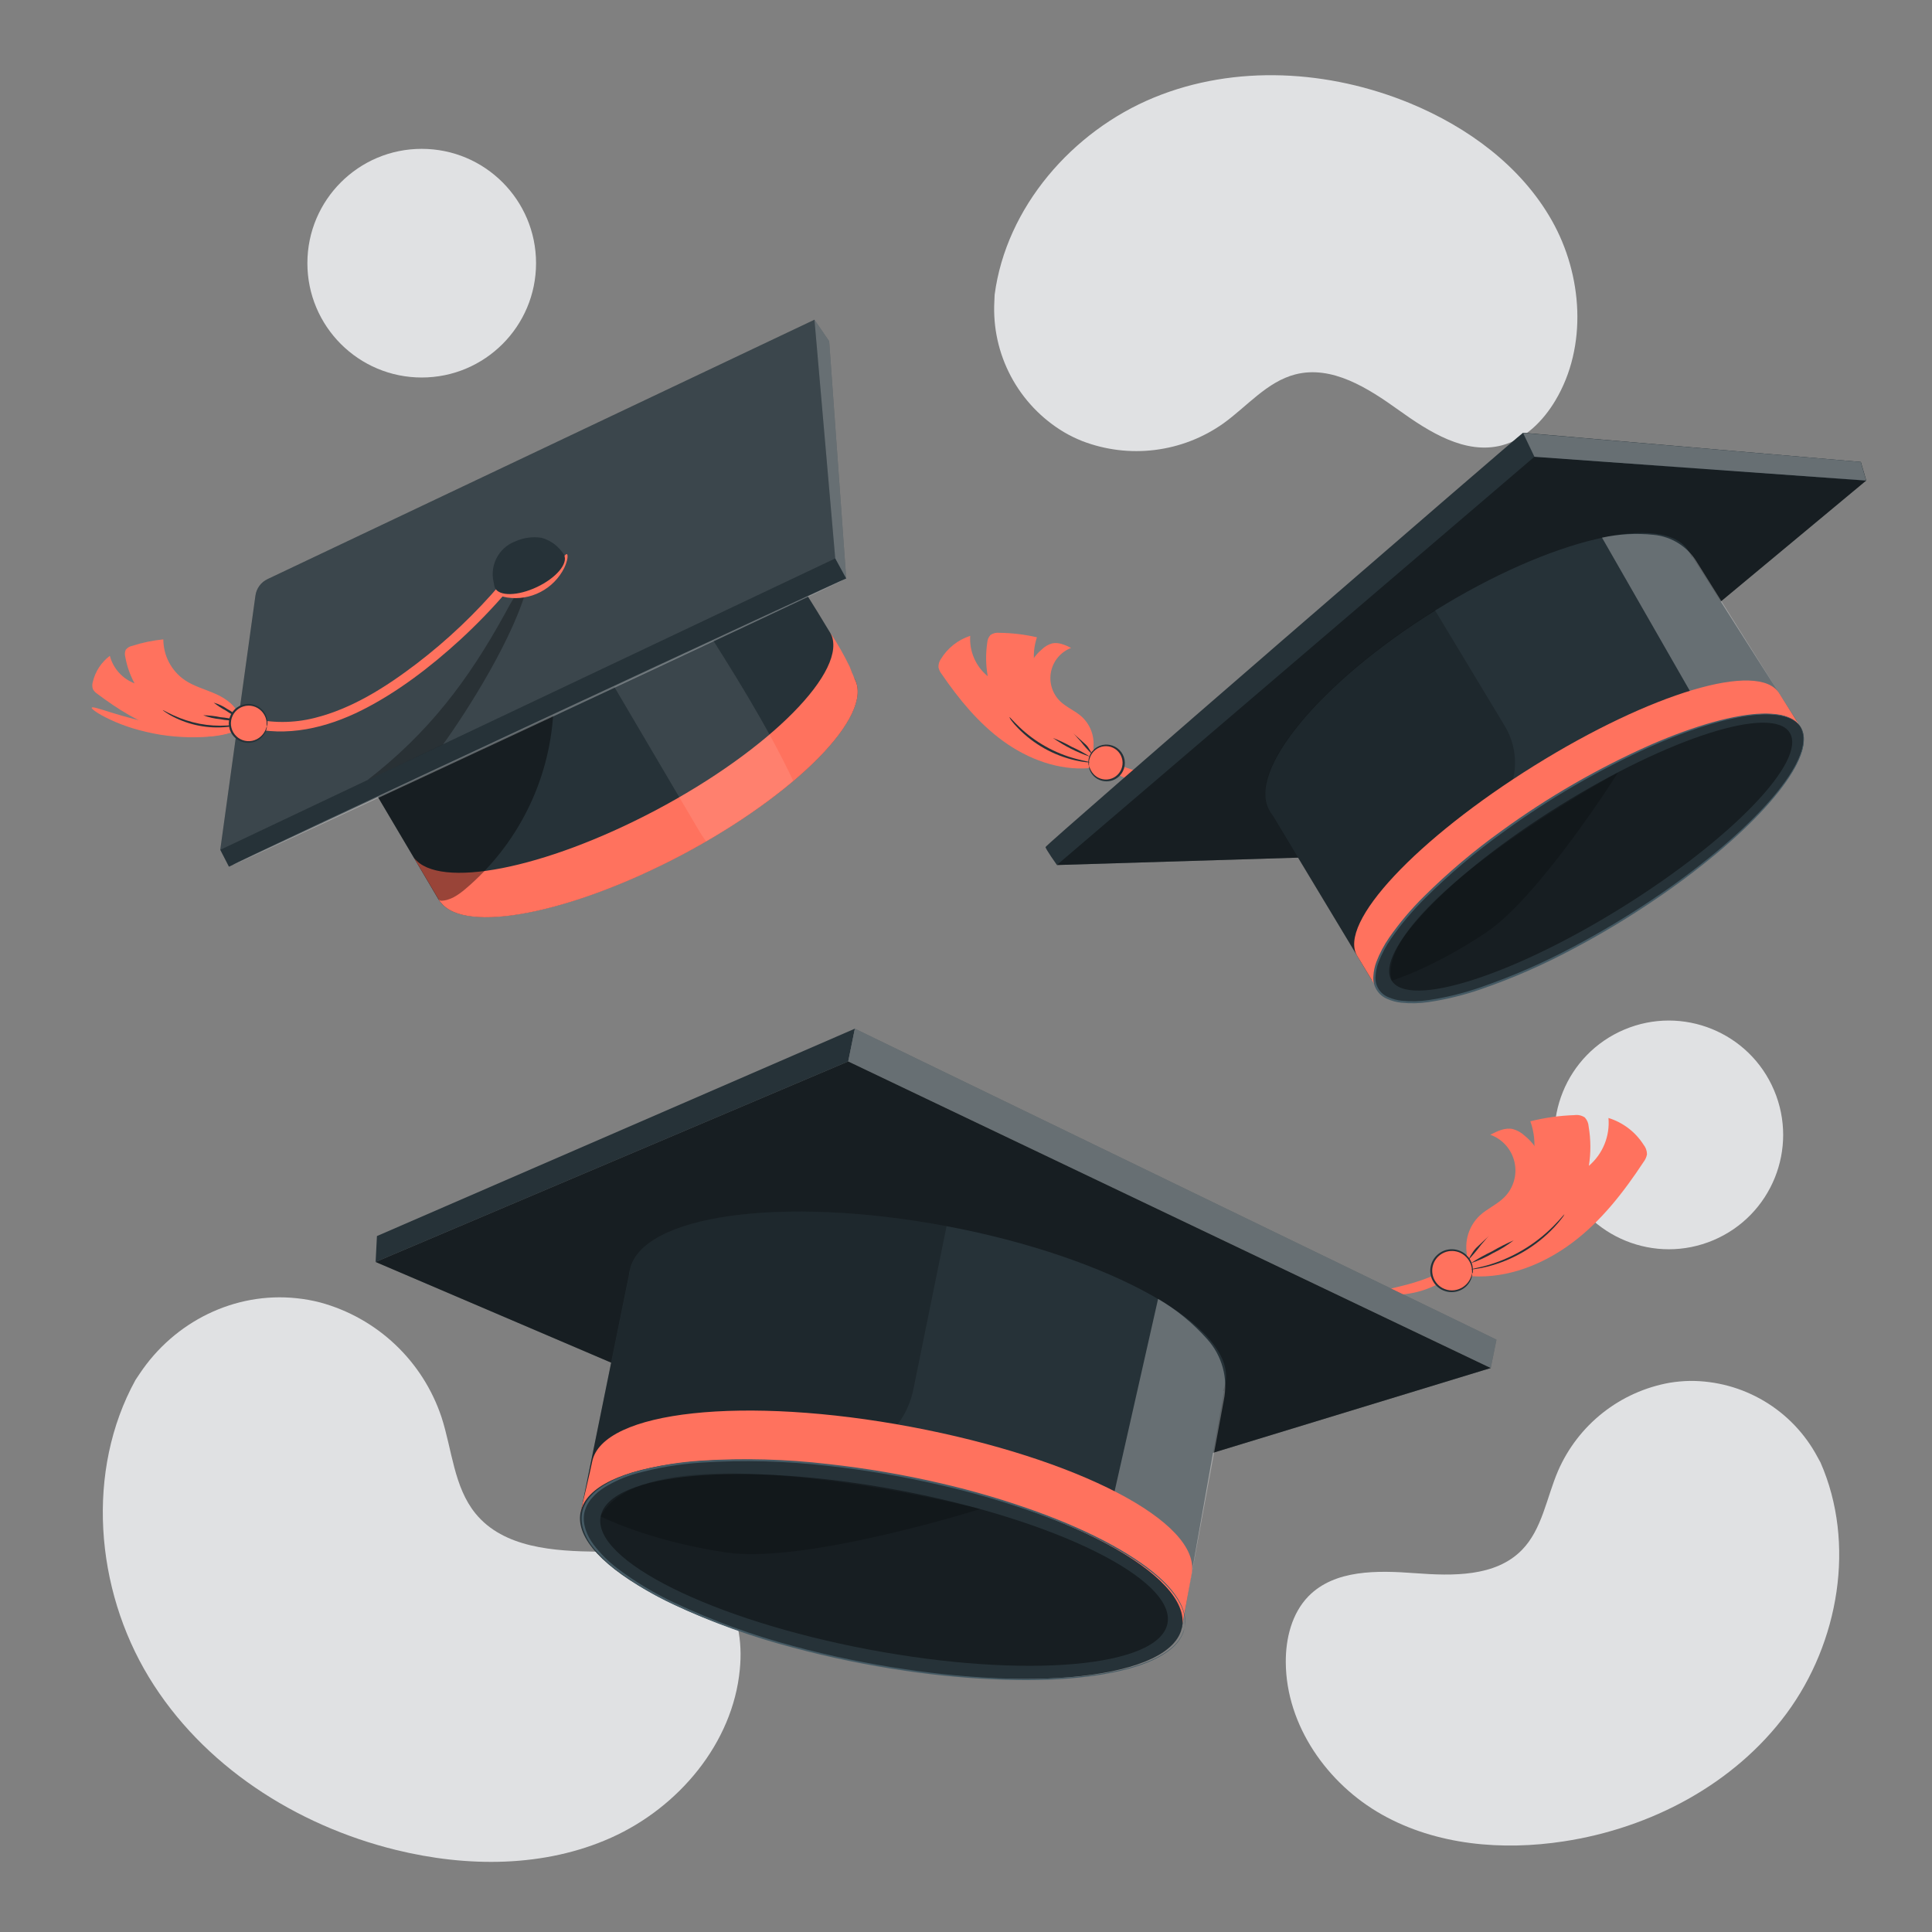 
<svg width="166" height="166" viewBox="0 0 166 166" fill="none" xmlns="http://www.w3.org/2000/svg">
<rect x="0" y="0" width="166" height="166" fill="#808080" stroke="none"/>
<path d="M11.64 118.57L11.995 118.039C14.983 113.547 20.166 110.981 25.484 111.545C26.17 111.615 26.849 111.737 27.516 111.91C29.931 112.568 32.147 113.813 33.965 115.534C35.783 117.255 37.148 119.398 37.938 121.774C38.847 124.579 39 127.77 40.859 130.047C43.28 133.009 47.589 133.281 51.387 133.324C55.185 133.367 59.498 133.656 61.905 136.621C63.412 138.483 63.807 141.056 63.565 143.454C62.957 149.801 58.283 155.303 52.526 157.889C46.769 160.475 40.119 160.449 34.004 158.945C25.435 156.836 17.404 151.704 12.789 144.101C8.174 136.498 7.347 126.379 11.64 118.57Z" fill="#E0E1E3"/>
<path d="M156.422 125.662L156.16 125.184C155.103 123.199 153.523 121.541 151.592 120.39C149.661 119.238 147.452 118.636 145.204 118.65C144.617 118.66 144.032 118.714 143.454 118.809C141.356 119.184 139.383 120.071 137.71 121.392C136.038 122.713 134.718 124.428 133.869 126.382C132.873 128.706 132.511 131.389 130.762 133.178C128.484 135.502 124.809 135.409 121.585 135.17C118.361 134.931 114.683 134.838 112.415 137.162C110.994 138.627 110.463 140.778 110.476 142.83C110.51 148.261 114.059 153.281 118.743 155.914C123.428 158.547 129.072 159.025 134.374 158.211C141.804 157.076 148.982 153.328 153.494 147.235C158.005 141.143 159.47 132.611 156.422 125.662Z" fill="#E0E1E3"/>
<path d="M85.46 25.328L85.437 25.873C85.312 28.115 85.803 30.349 86.857 32.333C87.91 34.316 89.486 35.974 91.413 37.127C91.918 37.424 92.445 37.681 92.99 37.898C94.98 38.662 97.127 38.924 99.242 38.659C101.358 38.395 103.375 37.612 105.115 36.38C107.153 34.913 108.866 32.798 111.29 32.171C114.44 31.357 117.538 33.343 120.167 35.228C122.797 37.114 125.898 39.09 129.048 38.263C131.02 37.742 132.588 36.175 133.637 34.415C136.419 29.767 135.981 23.622 133.335 18.944C130.688 14.266 126.12 10.933 121.18 8.884C114.235 6.016 106.144 5.501 99.138 8.386C92.133 11.271 86.45 17.805 85.46 25.328Z" fill="#E0E1E3"/>
<path d="M36.234 32.436C41.66 32.436 46.058 28.038 46.058 22.613C46.058 17.187 41.66 12.789 36.234 12.789C30.809 12.789 26.411 17.187 26.411 22.613C26.411 28.038 30.809 32.436 36.234 32.436Z" fill="#E0E1E3"/>
<path d="M147.214 106.56C152.211 104.446 154.548 98.682 152.434 93.685C150.321 88.688 144.556 86.351 139.559 88.465C134.562 90.579 132.225 96.343 134.339 101.34C136.453 106.337 142.217 108.674 147.214 106.56Z" fill="#E0E1E3"/>
<path d="M141.21 98.345C140.509 97.251 139.443 96.441 138.202 96.058C138.268 96.828 138.151 97.603 137.858 98.318C137.565 99.034 137.106 99.669 136.518 100.171C136.696 99.051 136.689 97.909 136.499 96.791C136.482 96.501 136.365 96.225 136.167 96.011C135.904 95.838 135.588 95.767 135.277 95.812C133.999 95.856 132.729 96.034 131.489 96.343C131.816 97.25 131.919 98.222 131.788 99.177C131.656 100.132 131.295 101.04 130.735 101.825C129.925 102.937 128.743 103.724 127.764 104.677C126.784 105.629 125.908 106.898 126.021 108.269L126.472 109.657C129.56 109.846 132.617 108.634 135.104 106.768C137.591 104.902 139.51 102.426 141.213 99.843C141.365 99.649 141.467 99.421 141.512 99.179C141.509 98.874 141.403 98.58 141.21 98.345Z" fill="#FF725E"/>
<path d="M125.413 108.75C125.483 108.843 125.234 109.178 124.712 109.59C123.323 110.645 121.633 111.227 119.888 111.25C119.224 111.25 118.819 111.127 118.819 111.014C118.819 110.762 120.377 110.613 122.139 109.995C123.902 109.378 125.257 108.564 125.413 108.75Z" fill="#FF725E"/>
<path d="M126.492 109.441C126.441 109.788 126.288 110.112 126.053 110.372C125.817 110.632 125.51 110.816 125.17 110.902C124.83 110.987 124.472 110.97 124.142 110.852C123.812 110.734 123.524 110.521 123.315 110.24C123.106 109.958 122.985 109.621 122.967 109.27C122.95 108.92 123.037 108.573 123.217 108.272C123.397 107.971 123.663 107.73 123.98 107.58C124.297 107.43 124.651 107.377 124.998 107.429C125.463 107.498 125.881 107.748 126.161 108.126C126.441 108.503 126.56 108.976 126.492 109.441Z" fill="#FF725E"/>
<path d="M126.492 109.441C126.472 109.441 126.492 109.285 126.465 109.009C126.415 108.623 126.238 108.264 125.961 107.99C125.79 107.817 125.584 107.682 125.356 107.595C125.129 107.509 124.885 107.472 124.643 107.488C124.4 107.503 124.163 107.571 123.949 107.687C123.734 107.802 123.547 107.962 123.4 108.156C123.253 108.35 123.15 108.573 123.097 108.811C123.044 109.048 123.042 109.294 123.093 109.532C123.143 109.77 123.244 109.995 123.389 110.19C123.534 110.386 123.719 110.548 123.932 110.666C124.183 110.801 124.463 110.872 124.747 110.872C125.032 110.872 125.312 110.801 125.562 110.666C125.905 110.482 126.178 110.19 126.339 109.836C126.452 109.583 126.472 109.424 126.492 109.427C126.498 109.466 126.498 109.505 126.492 109.544C126.478 109.657 126.45 109.769 126.409 109.876C126.262 110.261 125.985 110.583 125.625 110.785C125.412 110.906 125.177 110.983 124.934 111.011C124.69 111.039 124.444 111.017 124.209 110.948C123.974 110.879 123.755 110.764 123.565 110.609C123.376 110.453 123.22 110.262 123.106 110.045C122.919 109.696 122.851 109.295 122.911 108.904C122.971 108.513 123.155 108.151 123.438 107.874C123.611 107.701 123.817 107.564 124.044 107.471C124.271 107.379 124.514 107.333 124.759 107.336C125.003 107.338 125.245 107.39 125.47 107.488C125.695 107.585 125.898 107.727 126.067 107.904C126.352 108.202 126.522 108.591 126.548 109.002C126.562 109.113 126.562 109.224 126.548 109.334C126.535 109.373 126.516 109.409 126.492 109.441Z" fill="#263238"/>
<path d="M130.054 106.572C129.503 107 128.907 107.369 128.278 107.671C127.676 108.025 127.037 108.314 126.372 108.531C126.959 108.158 127.568 107.819 128.195 107.518C128.796 107.168 129.417 106.852 130.054 106.572Z" fill="#263238"/>
<path d="M134.417 104.344C134.361 104.458 134.291 104.564 134.208 104.66C134.002 104.934 133.781 105.196 133.544 105.443C131.988 107.102 129.988 108.278 127.783 108.833C127.456 108.918 127.123 108.983 126.787 109.029C126.664 109.054 126.538 109.065 126.412 109.059C126.412 109.029 126.937 108.949 127.76 108.727C129.919 108.11 131.882 106.95 133.464 105.357C134.068 104.749 134.394 104.325 134.417 104.344Z" fill="#263238"/>
<path d="M128.351 105.576C128.017 106.053 127.655 106.51 127.266 106.944C126.918 107.407 126.544 107.851 126.147 108.272C126.411 107.745 126.746 107.257 127.143 106.821C127.488 106.354 127.895 105.935 128.351 105.576Z" fill="#263238"/>
<path d="M132.495 99.667C132.196 98.85 131.681 98.13 131.004 97.585C130.716 97.313 130.366 97.116 129.985 97.011C129.321 96.865 128.657 97.183 128.049 97.499C128.565 97.684 129.026 97.996 129.389 98.407C129.753 98.818 130.006 99.314 130.127 99.849C130.248 100.384 130.232 100.94 130.08 101.467C129.929 101.994 129.647 102.475 129.261 102.864C128.64 103.488 127.79 103.84 127.146 104.437C126.68 104.878 126.336 105.431 126.148 106.044C125.959 106.656 125.933 107.307 126.07 107.933L132.252 102.16C132.473 101.788 132.61 101.371 132.652 100.94C132.694 100.509 132.64 100.074 132.495 99.667Z" fill="#FF725E"/>
<path d="M32.274 108.431L72.881 91.201L128.086 117.542L101.223 125.742L58.209 119.514L32.274 108.431Z" fill="#263238"/>
<path d="M32.387 106.204L32.274 108.431L72.881 91.201L73.452 88.385L32.387 106.204Z" fill="#263238"/>
<path d="M128.086 117.541L128.58 115.105L73.452 88.385L72.881 91.201L128.086 117.541Z" fill="#263238"/>
<path opacity="0.3" d="M128.086 117.541L128.58 115.105L73.452 88.385L72.881 91.201L128.086 117.541Z" fill="white"/>
<path opacity="0.4" d="M32.274 108.431L72.881 91.201L128.086 117.542L101.223 125.742L58.209 119.514L32.274 108.431Z" fill="black"/>
<path d="M49.966 129.587L54.123 109.142L105.168 119.52L101.552 139.855L49.966 129.587Z" fill="#263238"/>
<path d="M105.294 118.813C106.193 114.042 95.463 108.015 81.327 105.351C67.191 102.688 55.003 104.397 54.104 109.168C53.205 113.94 63.936 119.967 78.072 122.63C92.207 125.293 104.395 123.584 105.294 118.813Z" fill="#263238"/>
<path opacity="0.3" d="M99.504 111.602L94.593 133.328L101.499 140.064L105.151 120.31C105.342 119.383 105.312 118.424 105.063 117.511C104.814 116.598 104.352 115.756 103.717 115.055C102.504 113.688 101.082 112.522 99.504 111.602Z" fill="white"/>
<path opacity="0.2" d="M49.976 129.59L54.069 109.461C54.069 109.361 54.089 109.261 54.109 109.162C55.006 104.391 67.197 102.681 81.333 105.344L78.478 119.374C78.106 121.217 77.056 122.854 75.536 123.96C74.016 125.067 72.136 125.563 70.268 125.35C66.788 124.955 62.632 124.653 59.577 124.945C50.753 125.785 49.976 129.593 49.976 129.593" fill="black"/>
<path d="M102.389 135.221C102.259 135.914 101.638 139.367 101.585 139.52C100.088 143.863 87.269 140.971 75.244 138.707C63.15 136.429 52.028 133.909 49.896 129.875C49.896 129.875 50.746 126.293 50.872 125.622C51.712 121.174 64.029 119.915 78.279 122.598C92.528 125.28 103.225 130.772 102.389 135.221Z" fill="#FF725E"/>
<path d="M101.565 139.789C100.729 144.238 88.412 145.566 74.162 142.88C59.913 140.194 49.04 134.417 49.876 129.968C50.713 125.52 62.944 124.089 77.193 126.771C91.443 129.454 102.402 135.343 101.565 139.789Z" fill="#263238"/>
<path d="M101.794 139.835C101.84 139.446 101.819 139.052 101.731 138.67C101.565 137.916 100.958 136.91 99.899 135.901C97.767 133.879 93.986 131.791 89.059 130.018C86.368 129.052 83.622 128.248 80.835 127.611C77.638 126.867 74.4 126.312 71.138 125.951C67.536 125.531 63.903 125.437 60.285 125.669C58.376 125.789 56.484 126.106 54.641 126.615C53.707 126.879 52.814 127.268 51.984 127.77C51.777 127.9 51.577 128.041 51.387 128.195C51.201 128.352 51.028 128.523 50.869 128.707C50.542 129.069 50.313 129.509 50.205 129.985C50.022 130.951 50.421 131.93 50.995 132.704C51.584 133.481 52.277 134.173 53.054 134.762C54.584 135.915 56.231 136.905 57.967 137.714C61.248 139.258 64.661 140.503 68.166 141.432C71.333 142.286 74.548 142.951 77.794 143.424C80.621 143.852 83.47 144.117 86.327 144.218C91.562 144.39 95.848 143.869 98.577 142.787C99.939 142.246 100.878 141.538 101.306 140.898C101.53 140.575 101.694 140.215 101.791 139.835C101.791 139.835 101.768 139.935 101.718 140.127C101.687 140.243 101.644 140.354 101.589 140.459C101.52 140.616 101.435 140.765 101.336 140.904C100.911 141.568 99.965 142.282 98.604 142.837C95.865 143.942 91.569 144.497 86.32 144.324C83.458 144.233 80.603 143.976 77.771 143.554C74.516 143.079 71.293 142.414 68.116 141.562C64.599 140.64 61.172 139.402 57.877 137.863C56.129 137.051 54.471 136.056 52.931 134.895C52.141 134.296 51.438 133.591 50.839 132.8C50.536 132.397 50.298 131.949 50.135 131.472C49.969 130.983 49.929 130.46 50.019 129.952C50.129 129.447 50.368 128.979 50.713 128.594C50.876 128.401 51.056 128.223 51.251 128.063C51.447 127.905 51.652 127.759 51.865 127.624C52.713 127.111 53.626 126.716 54.581 126.449C56.438 125.936 58.344 125.618 60.268 125.5C63.896 125.269 67.537 125.367 71.148 125.792C74.416 126.151 77.66 126.705 80.862 127.452C83.653 128.096 86.402 128.908 89.096 129.882C94.026 131.675 97.811 133.783 99.939 135.835C100.998 136.854 101.599 137.88 101.758 138.643C101.8 138.809 101.825 138.978 101.831 139.148C101.845 139.272 101.845 139.396 101.831 139.52C101.811 139.736 101.794 139.835 101.794 139.835Z" fill="#455A64"/>
<path opacity="0.4" d="M100.312 139.479C101.024 135.7 90.699 130.583 77.249 128.049C63.8 125.515 52.32 126.524 51.608 130.302C50.897 134.081 61.222 139.198 74.671 141.732C88.121 144.266 99.6 143.257 100.312 139.479Z" fill="black"/>
<path opacity="0.2" d="M51.606 130.293C51.606 130.293 55.66 132.385 62.406 133.394C69.152 134.404 84.235 129.656 84.235 129.656C84.235 129.656 55.686 122.382 51.606 130.293Z" fill="black"/>
<path d="M80.842 56.623C81.418 55.68 82.312 54.974 83.362 54.631C83.319 55.287 83.432 55.944 83.694 56.547C83.955 57.151 84.357 57.683 84.866 58.1C84.697 57.149 84.683 56.177 84.826 55.222C84.839 54.975 84.938 54.74 85.105 54.558C85.325 54.406 85.593 54.339 85.859 54.372C86.948 54.385 88.033 54.514 89.096 54.757C88.833 55.533 88.763 56.362 88.892 57.172C89.02 57.981 89.343 58.748 89.832 59.405C90.543 60.338 91.552 60.989 92.415 61.782C93.279 62.575 94.032 63.638 93.963 64.81L93.601 65.998C90.975 66.214 88.349 65.235 86.214 63.691C84.079 62.147 82.386 60.072 80.902 57.904C80.769 57.739 80.678 57.544 80.636 57.337C80.623 57.082 80.695 56.831 80.842 56.623Z" fill="#FF725E"/>
<path d="M94.474 65.205C94.623 65.009 95.775 65.663 97.293 66.135C98.81 66.606 100.121 66.752 100.128 67.001C100.128 67.117 99.796 67.237 99.218 67.267C98.476 67.293 97.736 67.188 97.03 66.958C96.323 66.742 95.658 66.405 95.065 65.962C94.62 65.594 94.407 65.298 94.474 65.205Z" fill="#FF725E"/>
<path d="M93.561 65.812C93.611 66.106 93.747 66.379 93.952 66.595C94.157 66.811 94.421 66.962 94.712 67.029C95.002 67.095 95.306 67.073 95.584 66.967C95.863 66.861 96.103 66.675 96.276 66.432C96.448 66.189 96.545 65.9 96.553 65.602C96.562 65.304 96.482 65.01 96.323 64.758C96.165 64.506 95.936 64.306 95.664 64.184C95.392 64.062 95.09 64.023 94.796 64.073C94.6 64.106 94.413 64.177 94.246 64.282C94.078 64.388 93.932 64.525 93.818 64.686C93.703 64.848 93.621 65.031 93.577 65.224C93.533 65.417 93.528 65.617 93.561 65.812Z" fill="#FF725E"/>
<path d="M93.561 65.812C93.561 65.812 93.544 65.782 93.531 65.719C93.514 65.627 93.507 65.534 93.511 65.441C93.526 65.087 93.665 64.75 93.903 64.488C94.08 64.293 94.304 64.145 94.554 64.06C94.804 63.975 95.071 63.954 95.331 64C95.654 64.054 95.952 64.208 96.184 64.44C96.416 64.671 96.57 64.969 96.625 65.293C96.68 65.616 96.634 65.948 96.492 66.243C96.349 66.539 96.119 66.783 95.832 66.941C95.6 67.068 95.341 67.135 95.076 67.135C94.812 67.135 94.553 67.068 94.321 66.941C94.01 66.772 93.769 66.5 93.637 66.171C93.602 66.085 93.578 65.994 93.564 65.902C93.564 65.839 93.564 65.806 93.564 65.802C93.564 65.799 93.601 65.932 93.704 66.134C93.844 66.43 94.077 66.672 94.368 66.822C94.605 66.943 94.87 66.995 95.136 66.974C95.401 66.953 95.655 66.858 95.869 66.7C96.083 66.543 96.25 66.329 96.35 66.082C96.449 65.836 96.479 65.567 96.434 65.304C96.389 65.042 96.273 64.797 96.097 64.598C95.922 64.398 95.694 64.251 95.44 64.173C95.185 64.095 94.914 64.09 94.657 64.157C94.4 64.224 94.166 64.362 93.983 64.554C93.753 64.791 93.607 65.097 93.568 65.424C93.554 65.68 93.578 65.812 93.561 65.812Z" fill="#263238"/>
<path d="M90.483 63.412C91.036 63.625 91.572 63.879 92.087 64.172C92.629 64.415 93.153 64.697 93.654 65.016C92.525 64.637 91.457 64.097 90.483 63.412Z" fill="#263238"/>
<path d="M86.728 61.613C86.755 61.596 87.04 61.945 87.568 62.453C88.945 63.772 90.635 64.72 92.479 65.208C93.186 65.394 93.634 65.457 93.631 65.487C93.52 65.502 93.409 65.502 93.299 65.487C93.008 65.455 92.72 65.406 92.436 65.341C90.54 64.916 88.809 63.947 87.456 62.552C87.25 62.344 87.058 62.122 86.881 61.888C86.819 61.803 86.767 61.711 86.728 61.613Z" fill="#263238"/>
<path d="M91.918 62.542C92.325 62.832 92.686 63.182 92.987 63.582C93.332 63.945 93.621 64.358 93.843 64.807C93.482 64.463 93.149 64.091 92.847 63.694C92.507 63.336 92.196 62.951 91.918 62.542Z" fill="#263238"/>
<path d="M88.285 57.596C88.524 56.895 88.95 56.272 89.517 55.796C89.758 55.56 90.052 55.386 90.374 55.288C90.938 55.152 91.513 55.414 92.034 55.67C91.598 55.837 91.211 56.112 90.909 56.468C90.607 56.825 90.4 57.252 90.307 57.709C90.213 58.167 90.237 58.641 90.375 59.087C90.513 59.533 90.762 59.937 91.097 60.262C91.639 60.779 92.366 61.065 92.927 61.563C93.331 61.93 93.633 62.395 93.805 62.913C93.976 63.432 94.01 63.986 93.903 64.521L88.538 59.717C88.343 59.404 88.219 59.051 88.175 58.684C88.132 58.318 88.169 57.946 88.285 57.596Z" fill="#FF725E"/>
<path d="M121.774 73.375L90.805 74.325L131.84 39.246L160.343 41.291L121.774 73.375Z" fill="#263238"/>
<path d="M130.861 37.184C130.493 37.416 89.819 72.599 89.832 72.781C89.846 72.964 90.805 74.312 90.805 74.312L160.356 41.291L159.888 39.691L130.861 37.184Z" fill="#263238"/>
<path opacity="0.4" d="M121.774 73.375L90.805 74.325L131.84 39.246L160.343 41.291L121.774 73.375Z" fill="black"/>
<path d="M131.84 39.246L130.861 37.197L159.875 39.691L160.343 41.291L131.84 39.246Z" fill="#263238"/>
<path opacity="0.3" d="M131.84 39.246L130.861 37.197L159.875 39.691L160.343 41.291L131.84 39.246Z" fill="white"/>
<path d="M117.863 84.202L109.115 69.67L145.393 47.821L154.407 61.991L117.863 84.202Z" fill="#263238"/>
<path d="M130.863 64.587C140.794 58.41 147.155 50.687 145.071 47.336C142.987 43.986 133.247 46.276 123.317 52.453C113.386 58.629 107.025 66.353 109.109 69.703C111.193 73.054 120.933 70.763 130.863 64.587Z" fill="#263238"/>
<path opacity="0.3" d="M137.647 46.194L146.651 61.905L154.49 62.147L145.811 48.313C145.417 47.651 144.872 47.093 144.22 46.683C143.569 46.272 142.829 46.022 142.063 45.952C140.587 45.799 139.097 45.881 137.647 46.194Z" fill="white"/>
<path opacity="0.2" d="M117.86 84.195L109.228 69.893C109.178 69.826 109.128 69.76 109.085 69.69C107 66.34 113.361 58.615 123.292 52.426L129.297 62.386C130.085 63.695 130.354 65.251 130.051 66.748C129.748 68.245 128.895 69.574 127.661 70.474C125.357 72.134 122.714 74.245 121.021 76.118C116.24 81.486 117.86 84.195 117.86 84.195Z" fill="black"/>
<path d="M152.873 59.571C153.148 60.016 154.533 62.197 154.579 62.307C155.884 65.437 146.641 70.786 138.195 76.045C129.749 81.304 121.671 85.988 118.325 84.959C118.325 84.959 116.891 82.575 116.625 82.147C114.865 79.315 121.817 72.021 131.824 65.789C141.83 59.558 151.113 56.742 152.873 59.571Z" fill="#FF725E"/>
<path d="M154.712 62.462C156.472 65.291 149.679 72.632 139.672 78.863C129.666 85.095 120.128 87.851 118.368 85.019C116.608 82.187 123.295 74.84 133.308 68.608C143.321 62.376 152.946 59.631 154.712 62.462Z" fill="#263238"/>
<path d="M154.712 62.469C154.527 62.215 154.292 62.001 154.021 61.842C153.685 61.664 153.323 61.541 152.949 61.477C152.435 61.396 151.915 61.367 151.395 61.39C149.045 61.49 145.725 62.429 141.88 64.119C137.384 66.135 133.111 68.615 129.131 71.52C126.773 73.212 124.553 75.09 122.491 77.134C121.395 78.212 120.4 79.389 119.52 80.65C119.074 81.291 118.708 81.985 118.431 82.715C118.296 83.08 118.215 83.462 118.189 83.85C118.149 84.235 118.236 84.623 118.436 84.954C118.637 85.284 118.941 85.541 119.301 85.683C119.659 85.839 120.038 85.939 120.426 85.982C121.2 86.061 121.981 86.043 122.75 85.928C124.269 85.701 125.762 85.333 127.212 84.829C129.957 83.882 132.621 82.718 135.18 81.347C137.506 80.116 139.766 78.764 141.95 77.296C143.858 76.025 145.698 74.655 147.464 73.193C150.691 70.51 153.025 67.967 154.171 65.912C154.426 65.46 154.635 64.982 154.795 64.488C154.901 64.123 154.952 63.745 154.948 63.366C154.925 63.053 154.838 62.747 154.692 62.469L154.808 62.678C154.905 62.895 154.964 63.126 154.981 63.362C154.996 63.747 154.95 64.131 154.845 64.501C154.69 65.001 154.484 65.484 154.231 65.942C153.095 68.024 150.768 70.59 147.544 73.289C145.778 74.758 143.937 76.136 142.03 77.416C139.845 78.893 137.583 80.252 135.253 81.486C132.686 82.866 130.013 84.039 127.259 84.992C125.799 85.499 124.295 85.869 122.767 86.098C121.98 86.217 121.181 86.235 120.39 86.151C119.985 86.109 119.59 86.004 119.218 85.839C118.826 85.684 118.496 85.406 118.276 85.046C118.057 84.687 117.961 84.266 118.003 83.847C118.029 83.441 118.114 83.04 118.255 82.658C118.538 81.915 118.91 81.21 119.364 80.557C120.249 79.288 121.25 78.103 122.352 77.018C124.423 74.964 126.654 73.079 129.025 71.38C133.017 68.475 137.305 66 141.817 63.996C145.675 62.317 149.011 61.394 151.382 61.314C151.905 61.294 152.429 61.328 152.946 61.414C153.323 61.486 153.688 61.617 154.025 61.802C154.228 61.922 154.409 62.077 154.559 62.26C154.655 62.416 154.712 62.469 154.712 62.469Z" fill="#455A64"/>
<path opacity="0.4" d="M139.384 77.954C148.827 72.072 155.27 65.355 153.773 62.952C152.276 60.549 143.407 63.37 133.963 69.252C124.519 75.135 118.077 81.852 119.574 84.255C121.071 86.658 129.94 83.837 139.384 77.954Z" fill="black"/>
<path opacity="0.2" d="M119.573 84.262C119.573 84.262 123.099 83.2 127.704 80.112C132.309 77.024 139.032 66.364 139.032 66.364C139.032 66.364 118.016 77.834 119.573 84.262Z" fill="black"/>
<path d="M20.099 62.768C20.116 62.877 19.435 63.1 18.283 63.243C17.61 63.322 16.932 63.356 16.255 63.346C15.424 63.329 14.595 63.256 13.775 63.127C12.955 62.991 12.145 62.801 11.351 62.559C10.703 62.357 10.07 62.112 9.455 61.825C8.41 61.334 7.832 60.906 7.882 60.806C7.995 60.574 10.538 61.752 13.911 62.273C17.284 62.794 20.063 62.512 20.099 62.768Z" fill="#FF725E"/>
<path d="M7.968 58.615C8.175 57.71 8.696 56.908 9.439 56.35C9.579 56.885 9.845 57.377 10.214 57.788C10.583 58.2 11.044 58.517 11.56 58.714C11.173 58.002 10.904 57.232 10.763 56.433C10.706 56.232 10.721 56.017 10.807 55.826C10.944 55.652 11.14 55.534 11.358 55.494C12.227 55.214 13.124 55.027 14.034 54.936C14.035 55.624 14.202 56.301 14.522 56.91C14.842 57.518 15.304 58.041 15.87 58.432C16.683 58.983 17.659 59.232 18.555 59.634C19.452 60.036 20.338 60.683 20.594 61.626L20.624 62.668C18.592 63.538 16.241 63.459 14.13 62.798C12.018 62.137 10.123 60.935 8.353 59.611C8.204 59.513 8.08 59.383 7.991 59.229C7.917 59.032 7.909 58.816 7.968 58.615Z" fill="#FF725E"/>
<path d="M17.46 61.456C17.958 61.465 18.453 61.52 18.941 61.623C19.436 61.665 19.926 61.754 20.405 61.888C19.906 61.924 19.404 61.892 18.914 61.792C18.416 61.748 17.927 61.635 17.46 61.456Z" fill="#263238"/>
<path d="M13.99 61.015C13.99 60.992 14.322 61.194 14.883 61.453C15.606 61.787 16.366 62.033 17.148 62.187C17.93 62.334 18.727 62.384 19.521 62.336C20.132 62.3 20.517 62.233 20.517 62.26C20.517 62.287 20.428 62.3 20.262 62.34C20.024 62.396 19.782 62.436 19.538 62.459C17.917 62.627 16.282 62.316 14.837 61.563C14.619 61.45 14.408 61.324 14.206 61.184C14.06 61.088 13.984 61.025 13.99 61.015Z" fill="#263238"/>
<path d="M18.363 60.374C18.77 60.484 19.156 60.664 19.502 60.905C19.875 61.099 20.213 61.356 20.498 61.666C20.115 61.498 19.751 61.294 19.409 61.055C19.039 60.861 18.689 60.633 18.363 60.374Z" fill="#263238"/>
<path d="M73.442 58.346C73.391 58.246 73.331 58.152 73.262 58.064C73.173 56.978 67.25 47.841 67.25 47.841L32.028 67.728L37.818 77.509H37.841C39.906 80.241 48.973 78.505 58.541 73.458C68.422 68.239 75.092 61.477 73.442 58.346Z" fill="#263238"/>
<path d="M73.445 58.359C73.392 58.26 73.113 57.546 73.013 57.294C72.525 56.287 71.971 55.315 71.353 54.382C73.013 57.513 66.151 64.445 56.271 69.654C46.719 74.69 37.679 76.433 35.584 73.718L37.838 77.522H37.861C39.926 80.258 48.993 78.518 58.562 73.475C68.425 68.249 75.095 61.49 73.445 58.359Z" fill="#FF725E"/>
<g opacity="0.4">
<path d="M37.675 77.28L32.476 68.485L47.536 61.331C47.356 64.221 46.594 67.046 45.295 69.634C43.995 72.223 42.186 74.522 39.976 76.393C39.362 76.905 38.648 77.406 37.855 77.389" fill="black"/>
</g>
<g opacity="0.1">
<path d="M68.16 67.097C65.836 62.2 62.931 57.612 60.019 53.041L54.893 54.82L51.46 56.772L59.919 71.138C60.147 71.535 60.395 71.919 60.663 72.29C63.309 70.781 65.817 69.044 68.16 67.097Z" fill="white"/>
</g>
<path d="M21.948 51.175L18.924 73.017L19.671 74.468L72.708 49.707L71.244 29.319L69.979 27.47L22.988 49.757C22.71 49.888 22.47 50.087 22.288 50.334C22.107 50.582 21.99 50.87 21.948 51.175Z" fill="#263238"/>
<path opacity="0.1" d="M18.924 73.017L21.955 51.175C21.997 50.87 22.114 50.582 22.295 50.334C22.477 50.087 22.717 49.888 22.994 49.757L69.979 27.47L71.765 47.981L18.924 73.017Z" fill="white"/>
<path d="M21.268 62.493C24.634 63.362 28.047 62.549 31.095 61.019C34.143 59.488 37.015 57.283 39.561 54.95C41.005 53.62 42.369 52.206 43.645 50.713C43.977 50.312 43.406 49.717 43.057 50.126C40.885 52.684 38.444 55.001 35.776 57.038C33.157 59.03 30.262 60.882 27.035 61.686C25.214 62.146 23.308 62.146 21.487 61.686C21.382 61.661 21.272 61.677 21.179 61.732C21.086 61.787 21.018 61.876 20.99 61.98C20.961 62.084 20.974 62.195 21.026 62.289C21.078 62.384 21.165 62.454 21.268 62.486V62.493Z" fill="#FF725E"/>
<path opacity="0.3" d="M69.979 27.47L71.244 29.319L72.708 49.707L71.765 47.981L69.979 27.47Z" fill="white"/>
<g opacity="0.3">
<path d="M72.708 49.707C72.728 49.751 60.945 55.292 46.39 62.088C31.835 68.884 20.013 74.372 19.993 74.315C19.973 74.259 31.756 68.728 46.317 61.932C60.879 55.136 72.688 49.661 72.708 49.707Z" fill="white"/>
</g>
<g opacity="0.3">
<path d="M45.394 49.989C44.481 50.653 43.94 51.702 43.402 52.695C40.218 58.492 36.796 62.987 31.563 67.031L38.064 63.967C40.036 61.247 44.378 54.491 45.394 49.989Z" fill="black"/>
</g>
<path d="M48.708 47.612C48.811 47.645 48.804 48.117 48.482 48.794C48.039 49.681 47.326 50.405 46.447 50.862C45.567 51.32 44.565 51.487 43.585 51.341C42.844 51.214 42.453 50.949 42.486 50.846C42.519 50.743 42.957 50.77 43.618 50.73C44.464 50.691 45.292 50.475 46.048 50.096C46.793 49.696 47.445 49.142 47.961 48.472C48.372 47.954 48.585 47.572 48.708 47.612Z" fill="#FF725E"/>
<path d="M48.472 47.695C48.821 48.436 47.775 49.664 46.131 50.441C44.488 51.218 42.878 51.248 42.526 50.507C42.174 49.767 43.223 48.535 44.867 47.762C46.51 46.988 48.113 46.955 48.472 47.695Z" fill="#263238"/>
<path d="M46.526 46.208C45.773 46.092 45.002 46.195 44.305 46.504C43.566 46.774 42.963 47.324 42.625 48.035C42.286 48.746 42.24 49.56 42.496 50.305L48.472 47.695C48.043 46.964 47.344 46.431 46.526 46.208Z" fill="#263238"/>
<path d="M22.908 62.416C22.856 62.728 22.713 63.019 22.496 63.25C22.28 63.481 22 63.643 21.691 63.715C21.383 63.787 21.06 63.766 20.763 63.655C20.466 63.544 20.209 63.347 20.024 63.09C19.839 62.833 19.735 62.526 19.724 62.21C19.712 61.893 19.795 61.581 19.962 61.311C20.128 61.041 20.37 60.827 20.659 60.695C20.947 60.563 21.267 60.52 21.58 60.57C21.789 60.603 21.989 60.678 22.169 60.789C22.348 60.9 22.504 61.045 22.628 61.217C22.751 61.388 22.84 61.583 22.888 61.788C22.936 61.994 22.943 62.208 22.908 62.416Z" fill="#FF725E"/>
<path d="M22.908 62.416C22.908 62.416 22.908 62.273 22.908 62.024C22.866 61.676 22.711 61.35 22.466 61.098C22.27 60.894 22.021 60.748 21.747 60.677C21.473 60.606 21.185 60.613 20.914 60.697C20.644 60.78 20.402 60.937 20.215 61.151C20.029 61.364 19.905 61.624 19.859 61.904C19.812 62.183 19.844 62.469 19.95 62.732C20.057 62.994 20.235 63.221 20.463 63.389C20.692 63.556 20.962 63.656 21.244 63.678C21.526 63.701 21.809 63.644 22.061 63.515C22.374 63.355 22.627 63.097 22.782 62.781C22.888 62.556 22.908 62.413 22.924 62.416C22.941 62.419 22.924 62.453 22.924 62.519C22.909 62.618 22.882 62.715 22.845 62.808C22.707 63.156 22.451 63.444 22.121 63.621C21.876 63.756 21.601 63.827 21.321 63.827C21.041 63.827 20.766 63.756 20.521 63.621C20.218 63.453 19.974 63.195 19.824 62.883C19.673 62.57 19.624 62.219 19.681 61.877C19.739 61.535 19.901 61.22 20.145 60.974C20.389 60.728 20.704 60.564 21.045 60.504C21.321 60.455 21.604 60.477 21.868 60.567C22.133 60.657 22.371 60.812 22.559 61.018C22.81 61.292 22.958 61.644 22.978 62.014C22.982 62.114 22.975 62.215 22.958 62.313C22.924 62.382 22.908 62.416 22.908 62.416Z" fill="#263238"/>
</svg>

